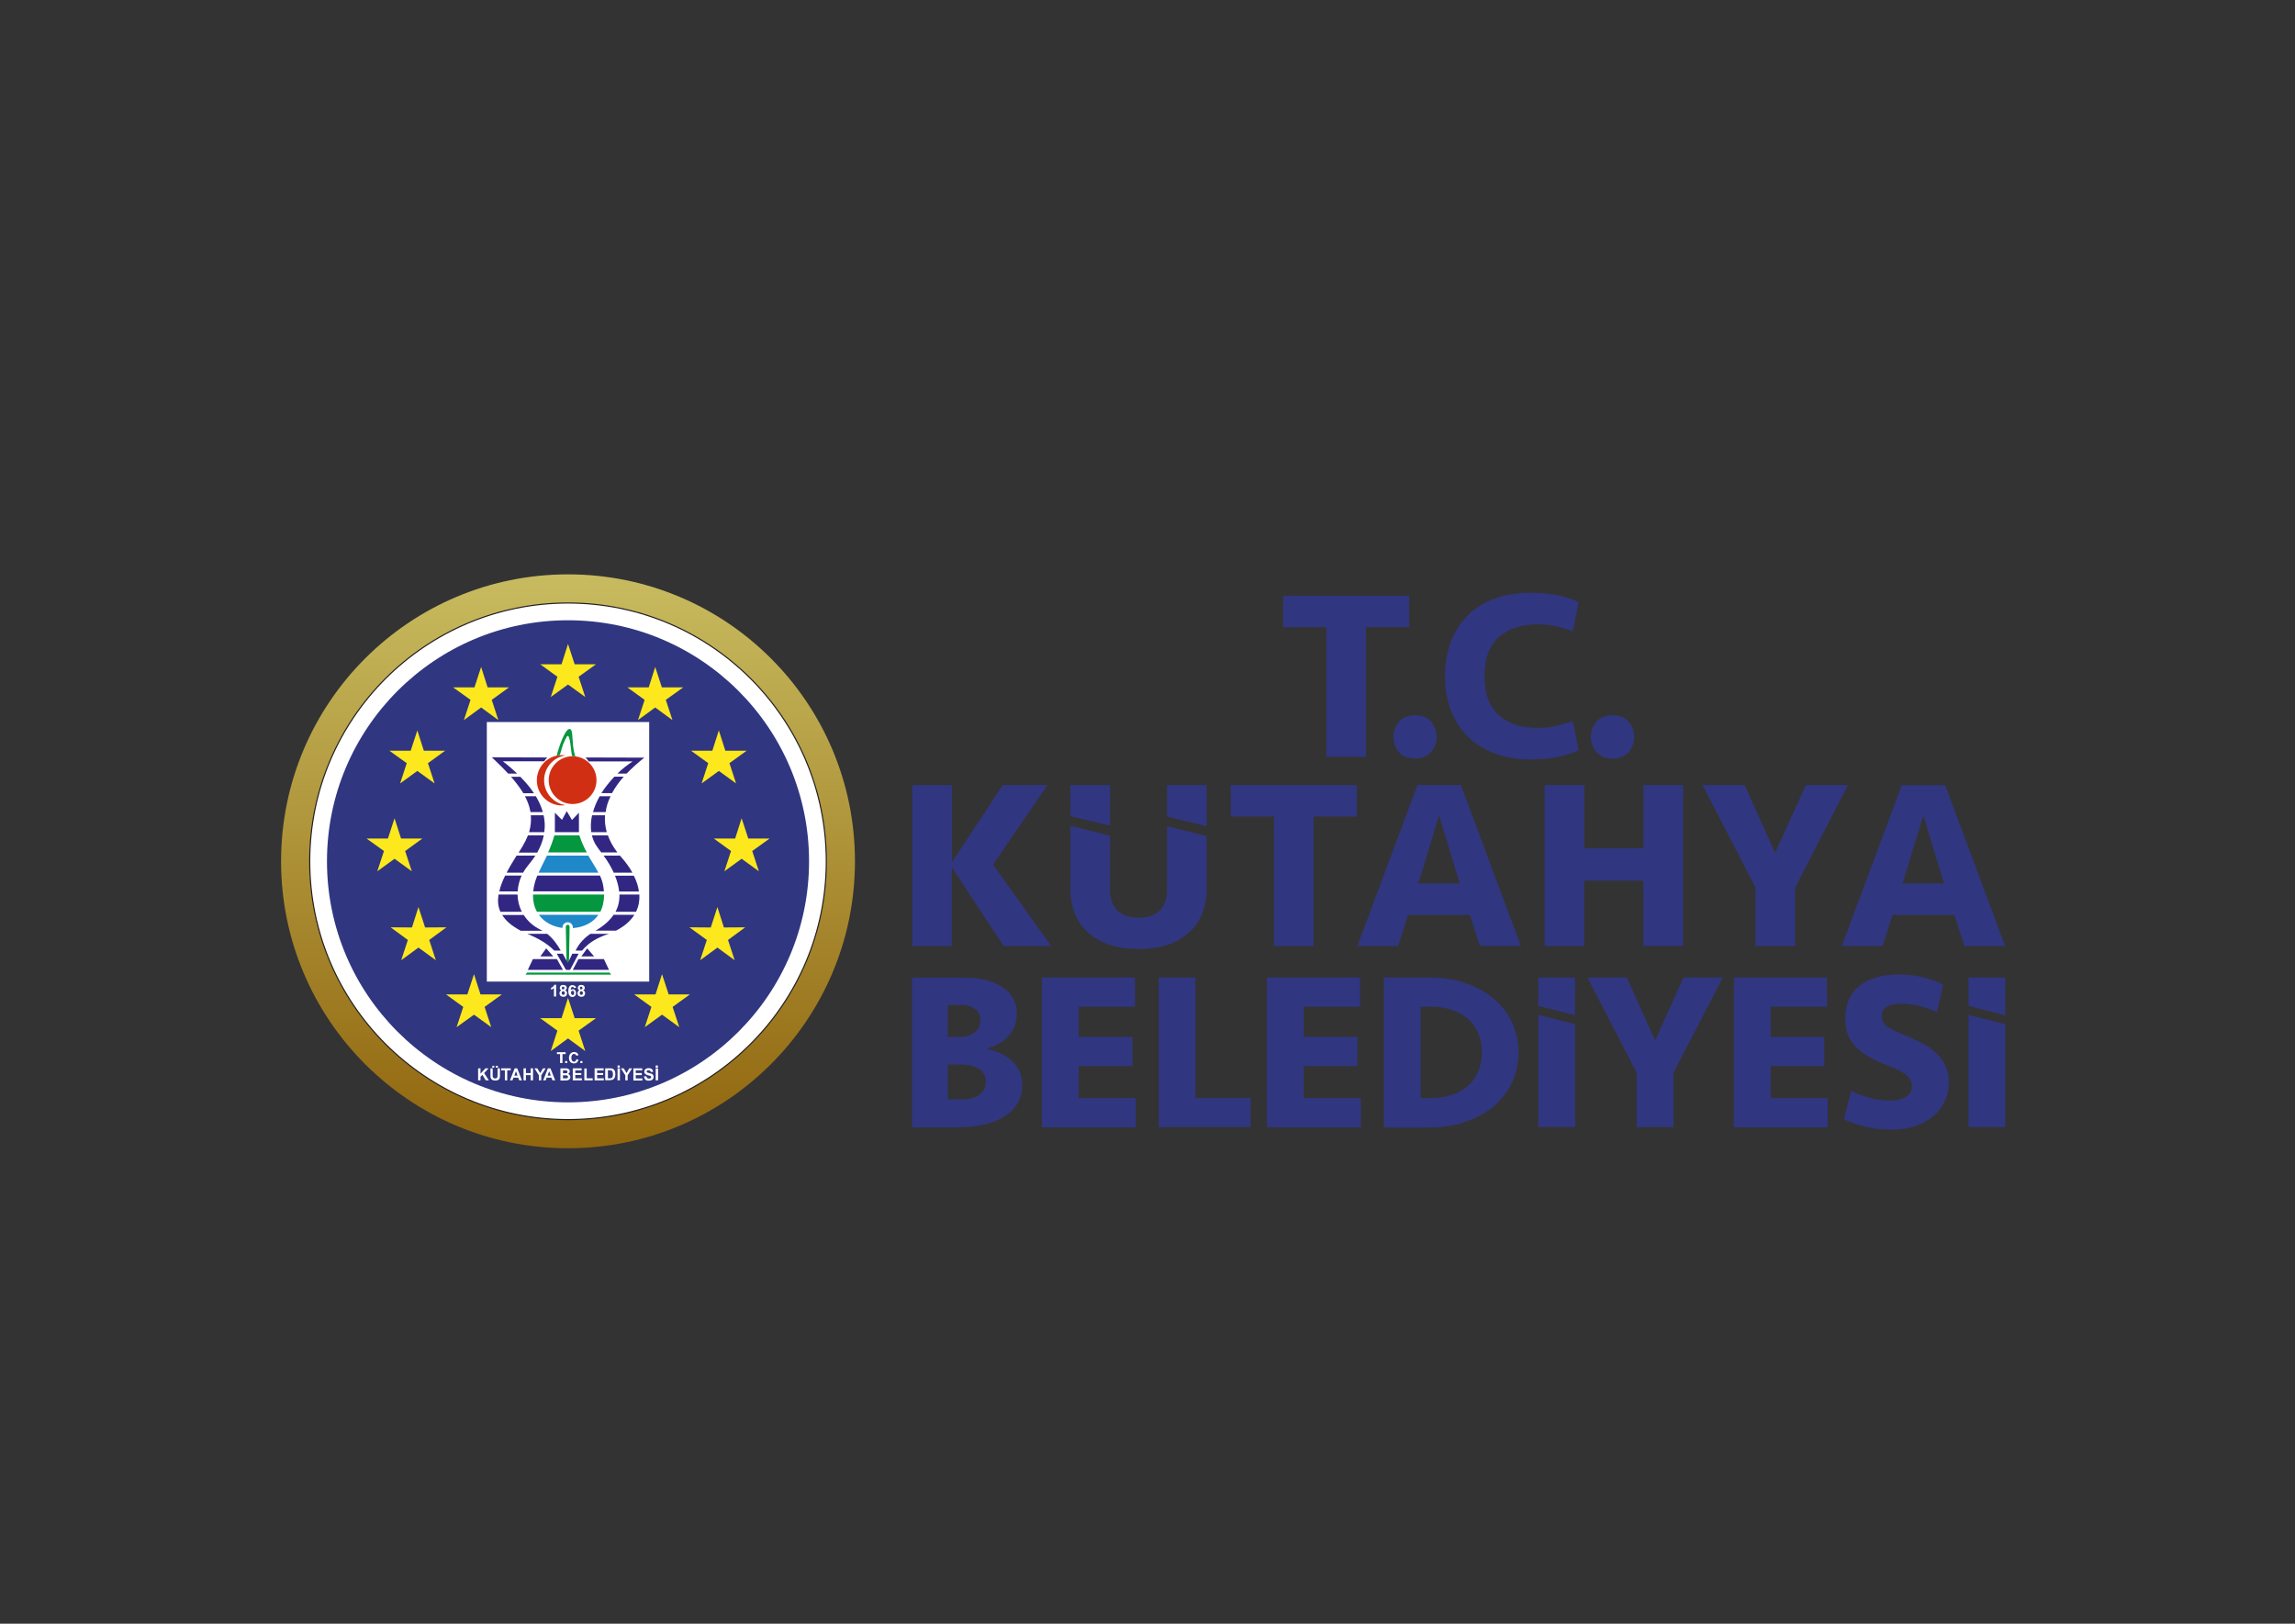 <?xml version="1.0" encoding="iso-8859-1"?>
<!-- Generator: Adobe Illustrator 29.7.1, SVG Export Plug-In . SVG Version: 9.03 Build 0)  -->
<svg version="1.1" id="katman_1" xmlns="http://www.w3.org/2000/svg" xmlns:xlink="http://www.w3.org/1999/xlink" x="0px" y="0px"
	 viewBox="0 0 1450.1 1025.9" style="enable-background:new 0 0 1450.1 1025.9;" xml:space="preserve">
<rect x="0" y="0" width="1450.1" height="1025.9" fill="#333333" stroke="none"/>
<path style="fill:#30367F;" d="M1243.8,635.6v-18h23.3v23.9L1243.8,635.6z M1267.1,647.1v65h-23.3v-70.9L1267.1,647.1z
	 M1231.4,683.9c0,4.2-0.8,8.1-2.5,11.7c-1.7,3.6-4,6.8-7.2,9.5c-3.1,2.7-6.9,4.8-11.4,6.4c-4.5,1.6-9.5,2.3-15.2,2.3
	c-5.2,0-10.4-0.6-15.6-1.7c-5.2-1.1-10-2.8-14.5-5l4.7-17.8c3.3,1.6,7.1,3,11.2,4.2c4.2,1.2,8.7,1.8,13.5,1.8c4,0,7.2-0.7,9.8-2.2
	c2.6-1.5,3.8-3.9,3.8-7.2c0-2.4-1.1-4.5-3.3-6.5c-2.2-1.9-6.3-4-12.1-6.2c-9.3-3.5-16-7.5-20.3-12s-6.4-10.2-6.4-17.3
	c0-9.2,3-16.2,9-21s14.3-7.2,24.9-7.2c5.4,0,10.6,0.6,15.5,1.8s9.1,2.7,12.5,4.6l-4,17.5c-3.3-1.6-6.9-2.9-10.9-3.9
	c-3.9-1-8-1.5-12.1-1.5c-3.5,0-6.3,0.6-8.5,1.8c-2.1,1.2-3.2,3.2-3.2,6c0,1.3,0.2,2.5,0.6,3.4s1.1,1.8,2.1,2.7s2.4,1.7,4.2,2.6
	c1.8,0.9,4.1,1.8,6.8,3c4,1.6,7.7,3.3,11.2,5.1s6.5,3.9,9.1,6.2c2.6,2.4,4.6,5.1,6,8.1C1230.7,676.3,1231.4,679.9,1231.4,683.9z
	 M1095.5,617.6h58.9v18.5h-35.6v19h33.9v18.5h-33.9v20.2h36.1v18.5h-59.4V617.6z M1057.4,677.8v34.4h-23.3v-34.4l-31.1-60.2h24.9
	l17.9,39.8l17.9-39.8h24.9L1057.4,677.8z M972,635.6v-18h23.3v23.9L972,635.6z M995.3,647.1v65H972v-70.9L995.3,647.1z M904.6,693.7
	c4.7,0,9-0.7,12.9-2s7.2-3.2,10-5.7s4.9-5.5,6.5-9c1.5-3.6,2.3-7.6,2.3-12.1s-0.8-8.6-2.3-12.1c-1.5-3.6-3.7-6.6-6.5-9
	c-2.8-2.5-6.1-4.4-10-5.7s-8.2-2-12.9-2h-7v57.7h7V693.7z M874.4,617.6h28.8c8.3,0,16,1.2,22.9,3.6c7,2.4,12.9,5.6,17.8,9.8
	c4.9,4.2,8.8,9.2,11.5,15s4.1,12.1,4.1,19c0,6.8-1.4,13.1-4.1,19c-2.7,5.8-6.6,10.8-11.5,15s-10.9,7.4-17.8,9.8
	c-7,2.4-14.6,3.6-22.9,3.6h-28.8V617.6z M800.5,617.6h58.9v18.5h-35.6v19h33.9v18.5h-33.9v20.2h36.1v18.5h-59.4V617.6z M755.4,617.6
	v76.1h34.8v18.5h-58.1v-94.6H755.4z M658.3,617.6h58.9v18.5h-35.6v19h33.9v18.5h-33.9v20.2h36.1v18.5h-59.4V617.6z M605.7,655.2
	c4.1,0,7.4-0.9,9.9-2.8c2.6-1.8,3.8-4.5,3.8-7.9c0-3-1.1-5.4-3.3-7c-2.2-1.7-5.3-2.5-9.3-2.5h-8v20.2H605.7z M622.9,683.6
	c0-3.6-1.4-6.3-4.3-8.2c-2.9-1.8-6.9-2.8-12-2.8h-7.7v22h8.2c5.7,0,9.7-1.1,12.1-3.3C621.7,689.3,622.9,686.7,622.9,683.6z
	 M645.9,685.5c0,4.3-0.9,8-2.8,11.4c-1.9,3.3-4.6,6.1-8.2,8.4c-3.6,2.3-7.8,4-12.8,5.2s-10.5,1.8-16.5,1.8h-29.4v-94.6h33.9
	c5.1,0,9.7,0.6,13.7,1.7c4,1.1,7.4,2.7,10.2,4.7c2.7,2,4.9,4.3,6.3,7c1.5,2.7,2.2,5.5,2.2,8.7c0,5.9-1.6,10.7-4.9,14.5
	c-3.3,3.8-8,6.6-14.3,8.5c3.2,0.6,6.2,1.5,8.9,2.7s5.1,2.8,7.2,4.7c2,1.9,3.6,4.1,4.8,6.7C645.3,679.2,645.9,682.2,645.9,685.5z"/>
<path style="fill:#30367F;" d="M1202.2,558.2h26.1l-13-42.9L1202.2,558.2z M1234.8,578.1h-39l-6.3,19.7h-25.8l37.9-101.7h27.5
	l37.9,101.7h-25.8L1234.8,578.1z M1134.3,560.8v37h-25.1v-37l-33.5-64.8h26.7l19.2,42.8L1141,496h26.7L1134.3,560.8z M1038.3,597.8
	v-41.4H1001v41.4h-25V496h25.1v39.9h37.3V496h25.1v101.7h-25.2V597.8z M896.2,558.2h26.1l-13-42.9L896.2,558.2z M928.7,578.1h-39
	l-6.3,19.7h-25.8l38-101.8h27.5L961,597.7h-25.8L928.7,578.1z M857.3,496v19.9H830v81.9h-25.1v-81.9h-27.3V496H857.3z M762.5,528.3
	v32.8c0,12-3.8,21.4-11.4,28.3c-7.6,6.8-18.2,10.2-31.7,10.2s-24.1-3.4-31.7-10.2c-7.6-6.8-11.4-16.2-11.4-28.3v-39.4l25.1,6.3v33.9
	c0,5.8,1.5,10.2,4.6,13.3s7.5,4.6,13.4,4.6s10.4-1.5,13.4-4.6c3.1-3.1,4.6-7.5,4.6-13.3V522L762.5,528.3z M737.4,515.9V496h25.1
	v26.1L737.4,515.9z M676.3,515.6V496h25.1v25.8L676.3,515.6z M576.4,597.8V496h25.1v48.7l32.1-48.7h28.3l-34.4,50.3l36.8,51.5h-30.1
	L601.4,548v49.8H576.4z"/>
<path style="fill:#30367F;" d="M1005.2,465.6c0-3.7,1.2-6.9,3.5-9.6s5.8-4.1,10.2-4.1c4.5,0,7.9,1.4,10.2,4.1c2.3,2.7,3.5,6,3.5,9.6
	s-1.2,6.9-3.5,9.6s-5.8,4.1-10.2,4.1c-4.5,0-7.9-1.4-10.2-4.1C1006.3,472.4,1005.2,469.2,1005.2,465.6 M967.7,374.5
	c5.3,0,10.6,0.5,16,1.5c5.3,1,10,2.5,13.8,4.4l-3.7,18.5c-3.1-1.2-6.5-2.3-10.5-3.1c-3.9-0.9-7.8-1.3-11.7-1.3
	c-10.4,0-18.6,2.7-24.6,8.1s-9,13.6-9,24.6s3,19.2,9,24.6s14.2,8.1,24.6,8.1c3.9,0,7.8-0.4,11.7-1.3s7.4-1.9,10.5-3.1l3.7,18.5
	c-3.9,1.9-8.5,3.4-13.8,4.4s-10.7,1.5-16,1.5c-9,0-16.9-1.3-23.7-4c-6.8-2.6-12.5-6.3-17.1-11s-8-10.2-10.4-16.7
	c-2.3-6.4-3.5-13.4-3.5-21.1c0-7.6,1.2-14.7,3.5-21.1s5.8-12,10.4-16.7c4.6-4.7,10.3-8.4,17.1-11
	C950.9,375.8,958.8,374.5,967.7,374.5z M880.4,465.6c0-3.7,1.2-6.9,3.5-9.6s5.8-4.1,10.2-4.1c4.5,0,7.9,1.4,10.2,4.1s3.5,6,3.5,9.6
	s-1.2,6.9-3.5,9.6s-5.8,4.1-10.2,4.1c-4.5,0-7.9-1.4-10.2-4.1C881.5,472.4,880.4,469.2,880.4,465.6z M890.4,376.4v19.9h-27.3v81.9
	H838v-81.9h-27.3v-19.9H890.4z"/>
<g>
	<g>
		<defs>
			<path id="SVGID_1_" d="M177.6,544.2c0,100.1,81.2,181.3,181.3,181.3s181.3-81.2,181.3-181.3c0-100.2-81.2-181.3-181.3-181.3
				S177.6,444.1,177.6,544.2z"/>
		</defs>
		<clipPath id="SVGID_00000028310721076870035680000010745731923837402787_">
			<use xlink:href="#SVGID_1_"  style="overflow:visible;"/>
		</clipPath>
		
			<linearGradient id="SVGID_00000142157537803876749780000002637625509148341138_" gradientUnits="userSpaceOnUse" x1="358.95" y1="665.1" x2="358.95" y2="302.4" gradientTransform="matrix(1 0 0 -1 0 1028)">
			<stop  offset="0" style="stop-color:#C8BB5F"/>
			<stop  offset="1" style="stop-color:#90650D"/>
		</linearGradient>
		
			<rect x="177.6" y="362.9" style="clip-path:url(#SVGID_00000028310721076870035680000010745731923837402787_);fill:url(#SVGID_00000142157537803876749780000002637625509148341138_);" width="362.7" height="362.7"/>
	</g>
</g>
<path style="fill:#FFFFFF;" d="M522.1,544.2c0,90.1-73.1,163.2-163.2,163.2s-163.2-73.1-163.2-163.2S268.8,381,358.9,381
	C449.1,381,522.1,454.1,522.1,544.2"/>
<path style="fill:none;stroke:#231F21;stroke-width:0.709;stroke-miterlimit:10;" d="M522.1,544.2c0,90.1-73.1,163.2-163.2,163.2
	s-163.2-73.1-163.2-163.2S268.8,381,358.9,381C449.1,381,522.1,454.1,522.1,544.2z"/>
<path style="fill-rule:evenodd;clip-rule:evenodd;fill:#30367F;" d="M358.9,391.9c84.1,0,152.3,68.2,152.3,152.3
	S443,696.5,358.9,696.5s-152.3-68.2-152.3-152.3C206.6,460.1,274.8,391.9,358.9,391.9"/>
<polygon style="fill-rule:evenodd;clip-rule:evenodd;fill:#FCE81D;" points="414,421.4 418.2,434.3 431.7,434.3 420.7,442.2 
	424.9,455 414,447 403.1,455 407.3,442.2 396.4,434.3 409.9,434.3 "/>
<polygon style="fill-rule:evenodd;clip-rule:evenodd;fill:#FCE81D;" points="358.9,406.9 363.1,419.7 376.6,419.7 365.6,427.6 
	369.8,440.4 358.9,432.5 348,440.4 352.2,427.6 341.3,419.7 354.8,419.7 "/>
<polygon style="fill-rule:evenodd;clip-rule:evenodd;fill:#FCE81D;" points="304,421.4 308.1,434.3 321.6,434.3 310.7,442.2 
	314.9,455 304,447 293.1,455 297.3,442.2 286.3,434.3 299.8,434.3 "/>
<polygon style="fill-rule:evenodd;clip-rule:evenodd;fill:#FCE81D;" points="263.7,461.5 267.8,474.3 281.3,474.3 270.4,482.2 
	274.6,495 263.7,487.1 252.8,495 257,482.2 246,474.3 259.5,474.3 "/>
<polygon style="fill-rule:evenodd;clip-rule:evenodd;fill:#FCE81D;" points="249.3,517 253.4,529.8 266.9,529.8 256,537.7 
	260.2,550.5 249.3,542.6 238.4,550.5 242.6,537.7 231.6,529.8 245.1,529.8 "/>
<polygon style="fill-rule:evenodd;clip-rule:evenodd;fill:#FCE81D;" points="264.4,573.1 268.6,586 282.1,585.9 271.2,593.9 
	275.4,606.7 264.4,598.7 253.5,606.7 257.7,593.9 246.8,585.9 260.3,586 "/>
<polygon style="fill-rule:evenodd;clip-rule:evenodd;fill:#FCE81D;" points="299.5,615.5 303.6,628.3 317.1,628.3 306.2,636.2 
	310.4,649 299.5,641.1 288.5,649 292.7,636.2 281.8,628.3 295.3,628.3 "/>
<polygon style="fill-rule:evenodd;clip-rule:evenodd;fill:#FCE81D;" points="358.9,630.5 363.1,643.3 376.6,643.3 365.6,651.2 
	369.8,664.1 358.9,656.1 348,664.1 352.2,651.2 341.3,643.3 354.8,643.3 "/>
<polygon style="fill-rule:evenodd;clip-rule:evenodd;fill:#FCE81D;" points="418.3,615.5 422.5,628.3 435.9,628.3 425,636.2 
	429.2,649 418.3,641.1 407.4,649 411.6,636.2 400.7,628.3 414.2,628.3 "/>
<polygon style="fill-rule:evenodd;clip-rule:evenodd;fill:#FCE81D;" points="453.3,573.1 457.4,586 470.9,585.9 460,593.9 
	464.2,606.7 453.3,598.7 442.4,606.7 446.6,593.9 435.6,585.9 449.1,586 "/>
<polygon style="fill-rule:evenodd;clip-rule:evenodd;fill:#FCE81D;" points="468.6,517 472.8,529.8 486.3,529.8 475.3,537.7 
	479.5,550.5 468.6,542.6 457.7,550.5 461.9,537.7 451,529.8 464.5,529.8 "/>
<polygon style="fill-rule:evenodd;clip-rule:evenodd;fill:#FCE81D;" points="454.2,461.5 458.3,474.3 471.8,474.3 460.9,482.2 
	465.1,495 454.2,487.1 443.3,495 447.5,482.2 436.6,474.3 450.1,474.3 "/>
<rect x="307.6" y="456.2" style="fill-rule:evenodd;clip-rule:evenodd;fill:#FFFFFF;" width="102.6" height="164"/>
<path style="fill-rule:evenodd;clip-rule:evenodd;fill:#D12F13;" d="M361.8,477.8c8.3,0,15.1,6.8,15.1,15.1
	c0,8.4-6.8,15.1-15.1,15.1c-8.4,0-15.1-6.8-15.1-15.1C346.7,484.6,353.5,477.8,361.8,477.8"/>
<path style="fill-rule:evenodd;clip-rule:evenodd;fill:#D12F13;" d="M355,477.1c0.8,0,1.6,0.1,2.3,0.2c-7.6,1.1-13.5,7.7-13.5,15.7
	s5.9,14.5,13.5,15.7c-0.8,0.1-1.5,0.2-2.3,0.2c-8.7,0-15.8-7.1-15.8-15.8C339.2,484.2,346.3,477.1,355,477.1"/>
<path style="fill-rule:evenodd;clip-rule:evenodd;fill:#05973F;" d="M358.7,584.3L358.7,584.3c0.7,0,1.2,0.6,1.2,1.2l-0.4,23.7H358
	l-0.5-23.7C357.5,584.9,358.1,584.3,358.7,584.3"/>
<path style="fill-rule:evenodd;clip-rule:evenodd;fill:#05973F;" d="M363.5,477.9c-2.4-7.3-1.2-15.1-2.8-16.9
	c-3-3.1-8,12.1-8.9,16.4c0.6-0.1,1.3-0.2,1.9-0.3c1-2.8,1.6-6.2,3-8.8c0.5-1,0.8-1.9,1.4-2.8c2.2-3.2,2.6,9.6,3.4,12.3
	c0.1,0,0.3,0,0.4,0C362.4,477.8,362.9,477.8,363.5,477.9"/>
<polygon style="fill-rule:evenodd;clip-rule:evenodd;fill:#322683;" points="350.6,513.5 350.6,525.8 365.8,525.8 365.8,513.5 
	361.4,518.1 358.1,512.5 355.1,518 "/>
<polygon style="fill-rule:evenodd;clip-rule:evenodd;fill:#322683;" points="351.8,602.6 357.6,612.8 360.2,612.8 365.6,602.6 
	361.6,602.6 358.8,608.5 355.6,602.6 "/>
<path style="fill-rule:evenodd;clip-rule:evenodd;fill:#322683;" d="M321.1,488.8h5.7c-2.7-2.6-5.7-5.2-9.1-7.8h26.1
	c0.6-0.9,1.3-1.7,2-2.4l-35-0.1C314.1,481.7,317.7,485.1,321.1,488.8"/>
<path style="fill-rule:evenodd;clip-rule:evenodd;fill:#322683;" d="M372,481.1h27.7c-3.4,2.3-6.7,4.8-9.6,7.7h5.8
	c3.2-3.3,6.9-6.7,11.2-10.1l-37.1-0.1C370.7,479.4,371.4,480.2,372,481.1"/>
<path style="fill-rule:evenodd;clip-rule:evenodd;fill:#322683;" d="M388.2,490.7c-3.1,3.3-5.9,6.8-8.2,10.4h6.7
	c1.9-3.4,4.3-6.9,7.4-10.4H388.2z"/>
<path style="fill-rule:evenodd;clip-rule:evenodd;fill:#322683;" d="M385.8,503.1h-6.9c-1.9,3.3-3.3,6.7-4.2,10h8
	C383.1,509.8,384.1,506.5,385.8,503.1"/>
<path style="fill-rule:evenodd;clip-rule:evenodd;fill:#322683;" d="M337.4,501.2c-2.3-3.5-5.2-6.9-8.6-10.4h-5.9
	c2.9,3.3,5.6,6.8,7.8,10.4H337.4z"/>
<path style="fill-rule:evenodd;clip-rule:evenodd;fill:#322683;" d="M338.6,503.1h-6.9c1.7,3.2,2.9,6.5,3.5,10h7.8
	C342.1,509.8,340.6,506.5,338.6,503.1"/>
<path style="fill-rule:evenodd;clip-rule:evenodd;fill:#322683;" d="M343.5,515.1h-8.1c0.3,3.4,0,7-1.1,10.7h9.6
	C344.4,522.3,344.3,518.7,343.5,515.1"/>
<path style="fill-rule:evenodd;clip-rule:evenodd;fill:#322683;" d="M374.1,515.1c-0.8,3.7-1,7.3-0.5,10.7h9.8
	c-1-3.5-1.4-7.1-1.1-10.7H374.1z"/>
<path style="fill-rule:evenodd;clip-rule:evenodd;fill:#322683;" d="M384.1,527.8H374c1.2,4.8,3.1,7.1,5.9,10.8h10.2
	C387.4,535.1,385.4,531.5,384.1,527.8"/>
<path style="fill-rule:evenodd;clip-rule:evenodd;fill:#05973F;" d="M370.8,538.6c-1.8-3.2-3.5-6.9-4.7-10.8h-15.8
	c-1.1,3.8-2.5,7.6-4,10.8H370.8z"/>
<path style="fill-rule:evenodd;clip-rule:evenodd;fill:#322683;" d="M339.5,538.6c2-3.6,3.4-7.2,4.1-10.8h-10
	c-0.9,2.3-2.1,4.7-3.6,7.2c-0.8,1.2-1.6,2.5-2.3,3.7h11.8V538.6z"/>
<path style="fill-rule:evenodd;clip-rule:evenodd;fill:#322683;" d="M338.3,540.6h-11.9c-2.3,3.7-4.5,7.3-6.3,10.8h10.4
	C332.8,547.3,335.9,544.4,338.3,540.6"/>
<path style="fill-rule:evenodd;clip-rule:evenodd;fill:#1E88C9;" d="M345.6,540.6c-1.8,3.8-3.7,7.3-5.3,10.8h37.8
	c-1.8-3.4-4.1-6.9-6.4-10.8H345.6z"/>
<path style="fill-rule:evenodd;clip-rule:evenodd;fill:#322683;" d="M381.4,540.6c2.7,3.7,4.8,7.3,6.4,10.8h11.8
	c-1.8-3.3-4.2-6.6-7.1-9.9c-0.3-0.3-0.5-0.6-0.8-0.9L381.4,540.6L381.4,540.6z"/>
<path style="fill-rule:evenodd;clip-rule:evenodd;fill:#322683;" d="M400.5,553.3h-11.9c1.4,3.5,2.3,6.8,2.6,10h12.5
	C403.3,560,402.2,556.7,400.5,553.3"/>
<path style="fill-rule:evenodd;clip-rule:evenodd;fill:#322683;" d="M380.9,558.4c-0.4-1.7-1-3.4-1.8-5.2h-39.6
	c-0.5,1.3-1,2.6-1.4,3.9c-0.6,2.1-1,4.1-1.2,6.1h44.7C381.5,561.7,381.2,560.1,380.9,558.4"/>
<path style="fill-rule:evenodd;clip-rule:evenodd;fill:#322683;" d="M327.1,563.2c0.2-3.3,1-6.7,2.5-10h-10.4c-1.7,3.4-3,6.7-3.7,10
	H327.1z"/>
<path style="fill-rule:evenodd;clip-rule:evenodd;fill:#322683;" d="M327,565.2h-12c-0.6,3.8-0.4,7.5,1.2,10.9h13.5
	C328,572.7,327.1,569,327,565.2"/>
<path style="fill-rule:evenodd;clip-rule:evenodd;fill:#322683;" d="M391.4,565.2c0.1,3.9-0.7,7.6-2.5,10.9h13
	c1.6-3.4,2.3-7,2.1-10.9H391.4z"/>
<path style="fill-rule:evenodd;clip-rule:evenodd;fill:#05973F;" d="M379.3,576.1c1.6-3.1,2.4-6.8,2.4-10.9h-44.9
	c-0.1,4.2,0.8,7.9,2.5,10.9H379.3z"/>
<path style="fill-rule:evenodd;clip-rule:evenodd;fill:#1E88C9;" d="M378.1,578h-37.6c3.3,4.6,8.7,7.5,14.9,8.3c0-0.1,0-0.2,0-0.3
	c0-1.8,1.5-3.3,3.3-3.3s3.3,1.5,3.3,3.3c0,0.1,0,0.3,0,0.4C369.3,585.8,374.8,582.8,378.1,578"/>
<path style="fill-rule:evenodd;clip-rule:evenodd;fill:#322683;" d="M387.7,578c-2.5,3.7-6.2,7-11.1,9.8c-0.1,0.1-0.3,0.1-0.4,0.2
	h13c5.3-2.7,9.2-6.1,11.6-10H387.7z"/>
<path style="fill-rule:evenodd;clip-rule:evenodd;fill:#322683;" d="M384.8,590h-11.7c-3.7,2.5-7.1,5.8-9.4,10.6h4.1
	c4.4-5.3,9.6-8,15.5-10.1C383.8,590.4,384.3,590.2,384.8,590"/>
<path style="fill-rule:evenodd;clip-rule:evenodd;fill:#322683;" d="M354.3,600.6c-2.1-3.7-4.8-7.6-8.6-10.6h-12.5
	c6.2,2.6,12.1,5.7,17,10.6H354.3z"/>
<path style="fill-rule:evenodd;clip-rule:evenodd;fill:#322683;" d="M329.1,588.1h13.8c-0.4-0.2-0.8-0.4-1.2-0.6
	c-4.7-2.2-8.3-5.5-10.8-9.4h-13.6C319.5,581.7,323.2,585,329.1,588.1"/>
<polygon style="fill-rule:evenodd;clip-rule:evenodd;fill:#322683;" points="345.1,599.2 341.4,604.3 349.6,604.3 "/>
<polygon style="fill-rule:evenodd;clip-rule:evenodd;fill:#322683;" points="371,599.2 367.3,604.3 375.4,604.3 "/>
<polygon style="fill-rule:evenodd;clip-rule:evenodd;fill:#05973F;" points="333,614.5 385.2,614.5 386.1,615.8 332.1,615.8 "/>
<polygon style="fill-rule:evenodd;clip-rule:evenodd;fill:#322683;" points="355.7,612.8 351.9,606 336.7,606 333.5,612.8 "/>
<polygon style="fill-rule:evenodd;clip-rule:evenodd;fill:#322683;" points="365.5,606 361.9,612.8 384.8,612.8 381.6,606 "/>
<polygon style="fill-rule:evenodd;clip-rule:evenodd;fill:#FFFFFF;" points="302.1,682.6 302.1,675 303.6,675 303.6,678.4 
	306.7,675 308.7,675 305.9,678 308.9,682.6 306.9,682.6 304.8,679.1 303.6,680.3 303.6,682.6 "/>
<path style="fill-rule:evenodd;clip-rule:evenodd;fill:#FFFFFF;" d="M313.3,674.6v-1.2h1.3v1.2H313.3z M311.1,674.6v-1.2h1.2v1.2
	H311.1z M309.8,675h1.5v4.1c0,0.7,0,1.1,0.1,1.3c0.1,0.3,0.2,0.6,0.5,0.7c0.2,0.2,0.6,0.3,1,0.3s0.8-0.1,1-0.3s0.4-0.4,0.4-0.7
	s0.1-0.7,0.1-1.3V675h1.5v4c0,0.9,0,1.6-0.1,1.9c-0.1,0.4-0.2,0.7-0.5,1c-0.2,0.3-0.5,0.5-0.9,0.6c-0.4,0.2-0.9,0.2-1.5,0.2
	c-0.7,0-1.3-0.1-1.6-0.3c-0.4-0.2-0.7-0.4-0.9-0.7c-0.2-0.3-0.4-0.5-0.4-0.8c-0.1-0.4-0.1-1.1-0.1-1.9v-4H309.8z"/>
<polygon style="fill-rule:evenodd;clip-rule:evenodd;fill:#FFFFFF;" points="319,682.6 319,676.3 316.7,676.3 316.7,675 322.7,675 
	322.7,676.3 320.5,676.3 320.5,682.6 "/>
<path style="fill-rule:evenodd;clip-rule:evenodd;fill:#FFFFFF;" d="M327,679.6l-1-2.8l-1,2.8H327z M329.8,682.6h-1.7l-0.7-1.7h-3
	l-0.6,1.7h-1.6l3-7.6h1.6L329.8,682.6z"/>
<polygon style="fill-rule:evenodd;clip-rule:evenodd;fill:#FFFFFF;" points="330.8,682.6 330.8,675 332.3,675 332.3,678 335.3,678 
	335.3,675 336.8,675 336.8,682.6 335.3,682.6 335.3,679.3 332.3,679.3 332.3,682.6 "/>
<polygon style="fill-rule:evenodd;clip-rule:evenodd;fill:#FFFFFF;" points="340.5,682.6 340.5,679.4 337.7,675 339.5,675 
	341.3,678 343.1,675 344.8,675 342,679.4 342,682.6 "/>
<path style="fill-rule:evenodd;clip-rule:evenodd;fill:#FFFFFF;" d="M348,679.6l-1-2.8l-1,2.8H348z M350.8,682.6h-1.7l-0.7-1.7h-3
	l-0.6,1.7h-1.6l3-7.6h1.6L350.8,682.6z"/>
<path style="fill-rule:evenodd;clip-rule:evenodd;fill:#FFFFFF;" d="M355.7,679.3v2h1.4c0.6,0,0.9,0,1,0c0.2,0,0.4-0.1,0.6-0.3
	c0.1-0.2,0.2-0.4,0.2-0.6c0-0.2-0.1-0.4-0.2-0.6c-0.1-0.2-0.3-0.3-0.5-0.3c-0.2-0.1-0.7-0.1-1.4-0.1h-1.1V679.3z M355.7,676.3v1.8h1
	c0.6,0,1,0,1.1,0c0.3,0,0.5-0.1,0.6-0.3c0.1-0.1,0.2-0.3,0.2-0.6c0-0.2-0.1-0.4-0.2-0.6c-0.1-0.1-0.3-0.2-0.6-0.3
	c-0.2,0-0.6,0-1.3,0L355.7,676.3L355.7,676.3z M354.1,675h3c0.6,0,1,0,1.3,0.1s0.6,0.2,0.8,0.3c0.2,0.2,0.4,0.4,0.6,0.6
	c0.2,0.3,0.2,0.6,0.2,0.9c0,0.4-0.1,0.7-0.3,1c-0.2,0.3-0.5,0.5-0.8,0.7c0.5,0.1,0.8,0.4,1.1,0.7c0.2,0.3,0.4,0.7,0.4,1.1
	c0,0.3-0.1,0.7-0.2,1c-0.2,0.3-0.4,0.6-0.7,0.8c-0.3,0.2-0.6,0.3-1,0.4c-0.3,0-0.9,0-1.8,0.1h-2.6V675z"/>
<polygon style="fill-rule:evenodd;clip-rule:evenodd;fill:#FFFFFF;" points="361.9,682.6 361.9,675 367.5,675 367.5,676.3 
	363.5,676.3 363.5,678 367.3,678 367.3,679.2 363.5,679.2 363.5,681.3 367.7,681.3 367.7,682.6 "/>
<polygon style="fill-rule:evenodd;clip-rule:evenodd;fill:#FFFFFF;" points="369.2,682.6 369.2,675.1 370.7,675.1 370.7,681.3 
	374.5,681.3 374.5,682.6 "/>
<polygon style="fill-rule:evenodd;clip-rule:evenodd;fill:#FFFFFF;" points="375.7,682.6 375.7,675 381.4,675 381.4,676.3 
	377.3,676.3 377.3,678 381.1,678 381.1,679.2 377.3,679.2 377.3,681.3 381.5,681.3 381.5,682.6 "/>
<path style="fill-rule:evenodd;clip-rule:evenodd;fill:#FFFFFF;" d="M414.3,674.6v-1.4h1.4v1.4H414.3z M414.3,682.6V675h1.5v7.6
	H414.3z M406.9,680.1l1.5-0.1c0.1,0.5,0.3,0.9,0.5,1.1c0.3,0.2,0.6,0.4,1.1,0.4s0.9-0.1,1.1-0.3s0.4-0.5,0.4-0.7s-0.1-0.3-0.2-0.5
	c-0.1-0.1-0.3-0.2-0.6-0.3c-0.2-0.1-0.6-0.2-1.2-0.3c-0.8-0.2-1.4-0.5-1.7-0.8c-0.5-0.4-0.7-0.9-0.7-1.5c0-0.4,0.1-0.7,0.3-1.1
	c0.2-0.3,0.5-0.6,0.9-0.8s0.9-0.3,1.5-0.3c1,0,1.7,0.2,2.1,0.6c0.5,0.4,0.7,1,0.8,1.7l-1.5,0.1c-0.1-0.4-0.2-0.7-0.4-0.8
	c-0.2-0.2-0.5-0.3-1-0.3c-0.4,0-0.8,0.1-1,0.3c-0.2,0.1-0.2,0.3-0.2,0.5s0.1,0.3,0.2,0.5c0.2,0.2,0.7,0.3,1.4,0.5
	c0.7,0.2,1.3,0.4,1.7,0.5c0.4,0.2,0.6,0.4,0.8,0.8s0.3,0.7,0.3,1.2c0,0.4-0.1,0.8-0.4,1.2c-0.2,0.4-0.6,0.7-1,0.8
	c-0.4,0.2-1,0.3-1.7,0.3c-1,0-1.7-0.2-2.2-0.7C407.3,681.6,407,681,406.9,680.1z M400.2,682.6V675h5.6v1.3h-4.1v1.7h3.8v1.3h-3.8
	v2.1h4.2v1.3h-5.7V682.6z M395.1,682.6v-3.2l-2.8-4.4h1.8l1.8,3l1.7-3h1.8l-2.8,4.4v3.2H395.1z M390.2,674.6v-1.4h1.4v1.4H390.2z
	 M390.2,682.6V675h1.5v7.6H390.2z M384.1,676.3v5h1.1c0.4,0,0.7,0,0.9-0.1c0.2-0.1,0.5-0.2,0.6-0.3c0.2-0.1,0.3-0.4,0.4-0.7
	s0.2-0.8,0.2-1.4c0-0.6-0.1-1-0.2-1.4c-0.1-0.3-0.2-0.6-0.4-0.7c-0.2-0.2-0.4-0.3-0.7-0.4c-0.2,0-0.6-0.1-1.3-0.1h-0.6V676.3z
	 M382.6,675h2.8c0.6,0,1.1,0,1.4,0.1c0.4,0.1,0.8,0.4,1.1,0.7c0.3,0.3,0.6,0.7,0.7,1.2c0.2,0.5,0.2,1.1,0.2,1.8
	c0,0.6-0.1,1.2-0.2,1.6c-0.2,0.6-0.5,1-0.8,1.3s-0.6,0.5-1.1,0.6c-0.3,0.1-0.8,0.2-1.4,0.2h-2.9V675H382.6z"/>
<path style="fill:#FFFFFF;" d="M366.7,671.7v-1.3h1.3v1.3H366.7z M364.2,669.2l1.3,0.4c-0.2,0.8-0.6,1.3-1,1.7
	c-0.5,0.4-1.1,0.6-1.8,0.6c-0.9,0-1.7-0.3-2.3-0.9c-0.6-0.6-0.9-1.5-0.9-2.6s0.3-2,0.9-2.7c0.6-0.6,1.4-1,2.3-1
	c0.8,0,1.5,0.2,2.1,0.7c0.3,0.3,0.5,0.7,0.7,1.3l-1.4,0.3c-0.1-0.4-0.3-0.6-0.5-0.8c-0.3-0.2-0.6-0.3-0.9-0.3
	c-0.5,0-0.9,0.2-1.2,0.6c-0.3,0.4-0.5,1-0.5,1.8c0,0.9,0.2,1.5,0.5,1.9s0.7,0.6,1.2,0.6c0.4,0,0.7-0.1,1-0.4
	C363.9,670.1,364.1,669.7,364.2,669.2z M357.1,671.7v-1.3h1.3v1.3H357.1z M353.9,671.7V666h-2v-1.2h5.5v1.2h-2v5.7H353.9z"/>
<path style="fill:#FFFFFF;" d="M366.3,627.4c0,0.4,0.1,0.7,0.3,0.9c0.2,0.2,0.4,0.3,0.7,0.3c0.3,0,0.5-0.1,0.7-0.3s0.3-0.5,0.3-0.9
	c0-0.3-0.1-0.6-0.3-0.8c-0.2-0.2-0.4-0.3-0.7-0.3c-0.3,0-0.6,0.1-0.8,0.4C366.4,626.9,366.3,627.1,366.3,627.4 M366.4,624.2
	c0,0.3,0.1,0.5,0.2,0.7c0.2,0.2,0.4,0.2,0.6,0.2c0.3,0,0.5-0.1,0.6-0.2c0.2-0.2,0.2-0.4,0.2-0.7s-0.1-0.5-0.2-0.6
	c-0.2-0.2-0.4-0.2-0.6-0.2c-0.3,0-0.5,0.1-0.6,0.2S366.4,624,366.4,624.2z M366.1,625.7c-0.4-0.2-0.6-0.4-0.8-0.6
	c-0.2-0.3-0.2-0.6-0.2-0.9c0-0.6,0.2-1,0.6-1.4s0.9-0.5,1.6-0.5s1.2,0.2,1.6,0.5c0.4,0.4,0.6,0.8,0.6,1.4c0,0.3-0.1,0.6-0.3,0.9
	c-0.2,0.3-0.4,0.5-0.7,0.6c0.4,0.2,0.7,0.4,0.9,0.7c0.2,0.3,0.3,0.7,0.3,1.1c0,0.7-0.2,1.2-0.6,1.7c-0.4,0.4-1,0.6-1.7,0.6
	s-1.2-0.2-1.7-0.5c-0.5-0.4-0.8-1-0.8-1.7c0-0.4,0.1-0.8,0.3-1.1C365.4,626.1,365.7,625.8,366.1,625.7z M360.8,627.2
	c0,0.5,0.1,0.8,0.3,1.1c0.2,0.3,0.5,0.4,0.7,0.4c0.3,0,0.5-0.1,0.7-0.3s0.3-0.5,0.3-1s-0.1-0.8-0.3-1.1c-0.2-0.2-0.4-0.3-0.7-0.3
	c-0.3,0-0.5,0.1-0.7,0.3C360.9,626.4,360.8,626.7,360.8,627.2z M364,624.1l-1.4,0.2c0-0.3-0.1-0.5-0.3-0.6c-0.1-0.1-0.3-0.2-0.5-0.2
	c-0.3,0-0.6,0.1-0.8,0.4c-0.2,0.3-0.3,0.8-0.4,1.7c0.4-0.4,0.8-0.6,1.3-0.6c0.6,0,1.1,0.2,1.5,0.7s0.6,1,0.6,1.7
	c0,0.8-0.2,1.4-0.7,1.8c-0.4,0.5-1,0.7-1.7,0.7s-1.4-0.3-1.8-0.9c-0.5-0.6-0.7-1.5-0.7-2.8c0-1.4,0.3-2.3,0.7-2.9
	c0.5-0.6,1.1-0.9,1.9-0.9c0.6,0,1,0.2,1.4,0.5C363.6,623,363.9,623.5,364,624.1z M354.9,627.4c0,0.4,0.1,0.7,0.3,0.9
	c0.2,0.2,0.4,0.3,0.7,0.3c0.3,0,0.5-0.1,0.7-0.3s0.3-0.5,0.3-0.9c0-0.3-0.1-0.6-0.3-0.8c-0.2-0.2-0.4-0.3-0.7-0.3
	c-0.3,0-0.6,0.1-0.8,0.4C354.9,626.9,354.9,627.1,354.9,627.4z M355,624.2c0,0.3,0.1,0.5,0.2,0.7c0.2,0.2,0.4,0.2,0.6,0.2
	c0.3,0,0.5-0.1,0.6-0.2c0.2-0.2,0.2-0.4,0.2-0.7s-0.1-0.5-0.2-0.6c-0.2-0.2-0.4-0.2-0.6-0.2c-0.3,0-0.5,0.1-0.6,0.2
	C355.1,623.8,355,624,355,624.2z M354.7,625.7c-0.4-0.2-0.6-0.4-0.8-0.6c-0.2-0.3-0.2-0.6-0.2-0.9c0-0.6,0.2-1,0.6-1.4
	s0.9-0.5,1.6-0.5s1.2,0.2,1.6,0.5c0.4,0.4,0.6,0.8,0.6,1.4c0,0.3-0.1,0.6-0.3,0.9c-0.2,0.3-0.4,0.5-0.7,0.6c0.4,0.2,0.7,0.4,0.9,0.7
	c0.2,0.3,0.3,0.7,0.3,1.1c0,0.7-0.2,1.2-0.6,1.7c-0.4,0.4-1,0.6-1.7,0.6s-1.2-0.2-1.7-0.5c-0.5-0.4-0.8-1-0.8-1.7
	c0-0.4,0.1-0.8,0.3-1.1C354,626.1,354.3,625.8,354.7,625.7z M351.4,629.6H350v-5.3c-0.5,0.5-1.1,0.8-1.8,1.1v-1.3
	c0.4-0.1,0.8-0.3,1.2-0.7c0.4-0.3,0.7-0.7,0.9-1.2h1.1L351.4,629.6L351.4,629.6z"/>
</svg>
